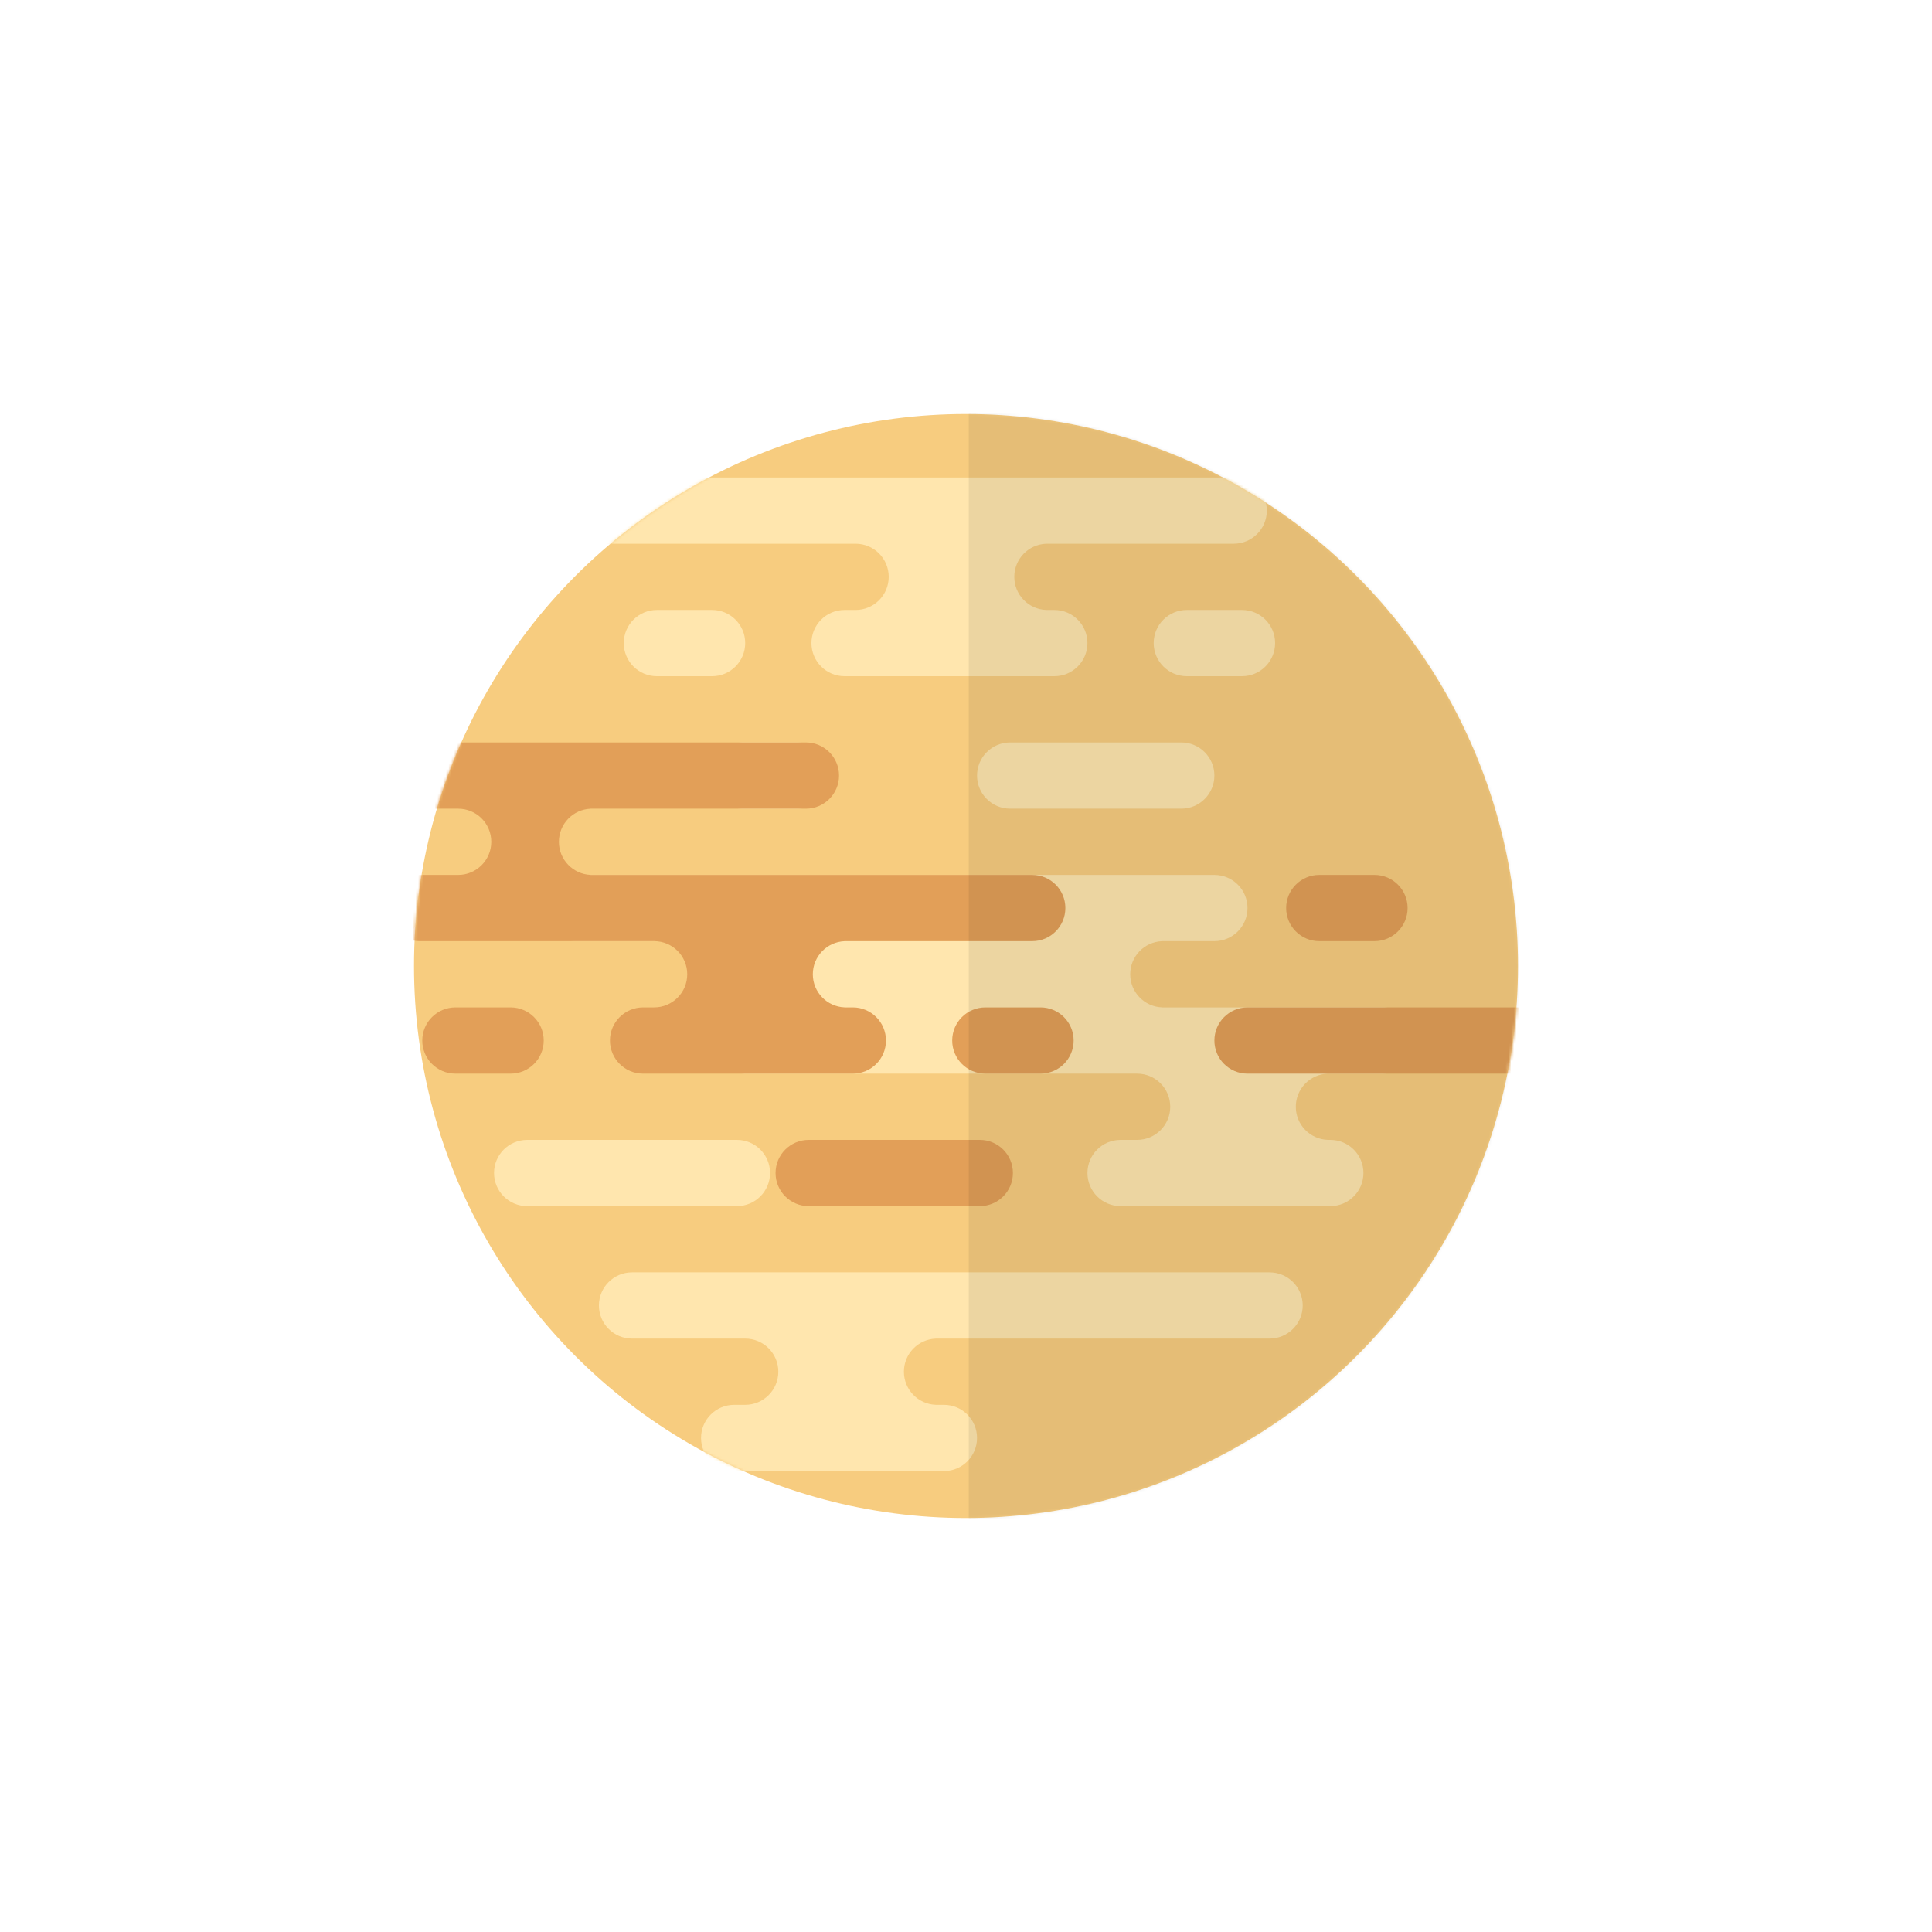<svg width="700" height="700" viewBox="0 0 700 700" fill="none" xmlns="http://www.w3.org/2000/svg">
<circle cx="350" cy="350" r="200" fill="#F7CC7F"/>
<mask id="mask0" mask-type="alpha" maskUnits="userSpaceOnUse" x="150" y="150" width="400" height="400">
<circle cx="350" cy="350" r="200" fill="white"/>
</mask>
<g mask="url(#mask0)">
<path fill-rule="evenodd" clip-rule="evenodd" d="M459 185C459 178.373 453.627 173 447 173H190C183.373 173 178 178.373 178 185C178 191.627 183.373 197 190 197H310C316.627 197 322 202.373 322 209C322 215.627 316.627 221 310 221H306C299.373 221 294 226.373 294 233C294 239.627 299.373 245 306 245H382C388.627 245 394 239.627 394 233C394 226.373 388.627 221 382 221H379L378.999 220.99C372.604 220.727 367.5 215.46 367.5 209C367.5 202.54 372.604 197.273 378.999 197.01L379 197H447C453.627 197 459 191.627 459 185ZM440 281C440 274.373 434.627 269 428 269H366C359.373 269 354 274.373 354 281C354 287.627 359.373 293 366 293H428C434.627 293 440 287.627 440 281ZM140.5 317C147.127 317 152.5 322.373 152.5 329C152.5 335.627 147.127 341 140.5 341H96.5C89.873 341 84.5 335.627 84.5 329C84.5 322.373 89.873 317 96.5 317H140.5ZM452 329C452 322.373 446.627 317 440 317H209C202.373 317 197 322.373 197 329C197 335.627 202.373 341 209 341H279C285.627 341 291 346.373 291 353C291 359.627 285.627 365 279 365H270C263.373 365 258 370.373 258 377C258 383.627 263.373 389 270 389H412C418.627 389 424 394.373 424 401C424 407.627 418.627 413 412 413H406C399.373 413 394 418.373 394 425C394 431.627 399.373 437 406 437H482C488.627 437 494 431.627 494 425C494 418.373 488.627 413 482 413H481L480.999 412.99C474.604 412.727 469.5 407.46 469.5 401C469.5 394.54 474.604 389.273 480.999 389.01L481 389H501C507.627 389 513 383.627 513 377C513 370.373 507.627 365 501 365H421V364.99C414.605 364.727 409.5 359.46 409.5 353C409.5 346.54 414.605 341.273 421 341.01V341H440C446.627 341 452 335.627 452 329ZM472 473C472 466.373 466.627 461 460 461H229C222.373 461 217 466.373 217 473C217 479.627 222.373 485 229 485H270C276.627 485 282 490.373 282 497C282 503.627 276.627 509 270 509H266C259.373 509 254 514.373 254 521C254 527.627 259.373 533 266 533H342C348.627 533 354 527.627 354 521C354 514.373 348.627 509 342 509H339L338.999 508.99C332.604 508.727 327.5 503.46 327.5 497C327.5 490.54 332.604 485.273 338.999 485.01L339 485H460C466.627 485 472 479.627 472 473ZM267 413C273.627 413 279 418.373 279 425C279 431.627 273.627 437 267 437H191C184.373 437 179 431.627 179 425C179 418.373 184.373 413 191 413H267ZM605 377C605 370.373 599.627 365 593 365H552C545.373 365 540 370.373 540 377C540 383.627 545.373 389 552 389H593C599.627 389 605 383.627 605 377ZM289 269C295.627 269 301 274.373 301 281C301 287.627 295.627 293 289 293H269C262.373 293 257 287.627 257 281C257 274.373 262.373 269 269 269H289ZM450 221C456.627 221 462 226.373 462 233C462 239.627 456.627 245 450 245H430C423.373 245 418 239.627 418 233C418 226.373 423.373 221 430 221H450ZM270 233C270 226.373 264.627 221 258 221H238C231.373 221 226 226.373 226 233C226 239.627 231.373 245 238 245H258C264.627 245 270 239.627 270 233Z" fill="#FFE6AE"/>
</g>
<mask id="mask1" mask-type="alpha" maskUnits="userSpaceOnUse" x="150" y="150" width="400" height="400">
<circle cx="350" cy="350" r="200" fill="white"/>
</mask>
<g mask="url(#mask1)">
<path fill-rule="evenodd" clip-rule="evenodd" d="M237 341C243.627 341 249 346.373 249 353C249 359.627 243.627 365 237 365H233C226.373 365 221 370.373 221 377C221 383.627 226.373 389 233 389H309C315.627 389 321 383.627 321 377C321 370.373 315.627 365 309 365H306L305.999 364.99C299.604 364.727 294.5 359.46 294.5 353C294.5 346.54 299.604 341.273 305.999 341.01L306 341H374C380.627 341 386 335.627 386 329C386 322.373 380.627 317 374 317H214L214 316.99C207.605 316.728 202.5 311.46 202.5 305C202.5 298.54 207.605 293.272 214 293.01L214 293H292C298.627 293 304 287.627 304 281C304 274.373 298.627 269 292 269H136C129.373 269 124 274.373 124 281C124 287.627 129.373 293 136 293H166C172.627 293 178 298.373 178 305C178 311.627 172.627 317 166 317H152C145.373 317 140 322.373 140 329C140 335.627 145.373 341 152 341H237ZM367 425C367 418.373 361.627 413 355 413H293C286.373 413 281 418.373 281 425C281 431.627 286.373 437 293 437H355C361.627 437 367 431.627 367 425ZM377 365C383.627 365 389 370.373 389 377C389 383.627 383.627 389 377 389H357C350.373 389 345 383.627 345 377C345 370.373 350.373 365 357 365H377ZM565 377C565 370.373 559.627 365 553 365H452C445.373 365 440 370.373 440 377C440 383.627 445.373 389 452 389H553C559.627 389 565 383.627 565 377ZM185 365C191.627 365 197 370.373 197 377C197 383.627 191.627 389 185 389H165C158.373 389 153 383.627 153 377C153 370.373 158.373 365 165 365H185ZM510 329C510 322.373 504.627 317 498 317H478C471.373 317 466 322.373 466 329C466 335.627 471.373 341 478 341H498C504.627 341 510 335.627 510 329Z" fill="#E29F58"/>
</g>
<mask id="mask2" mask-type="alpha" maskUnits="userSpaceOnUse" x="150" y="150" width="400" height="400">
<circle cx="350" cy="350" r="200" fill="white"/>
</mask>
<g mask="url(#mask2)">
<rect opacity="0.078" x="351" y="125" width="225" height="450" fill="black"/>
</g>
</svg>
